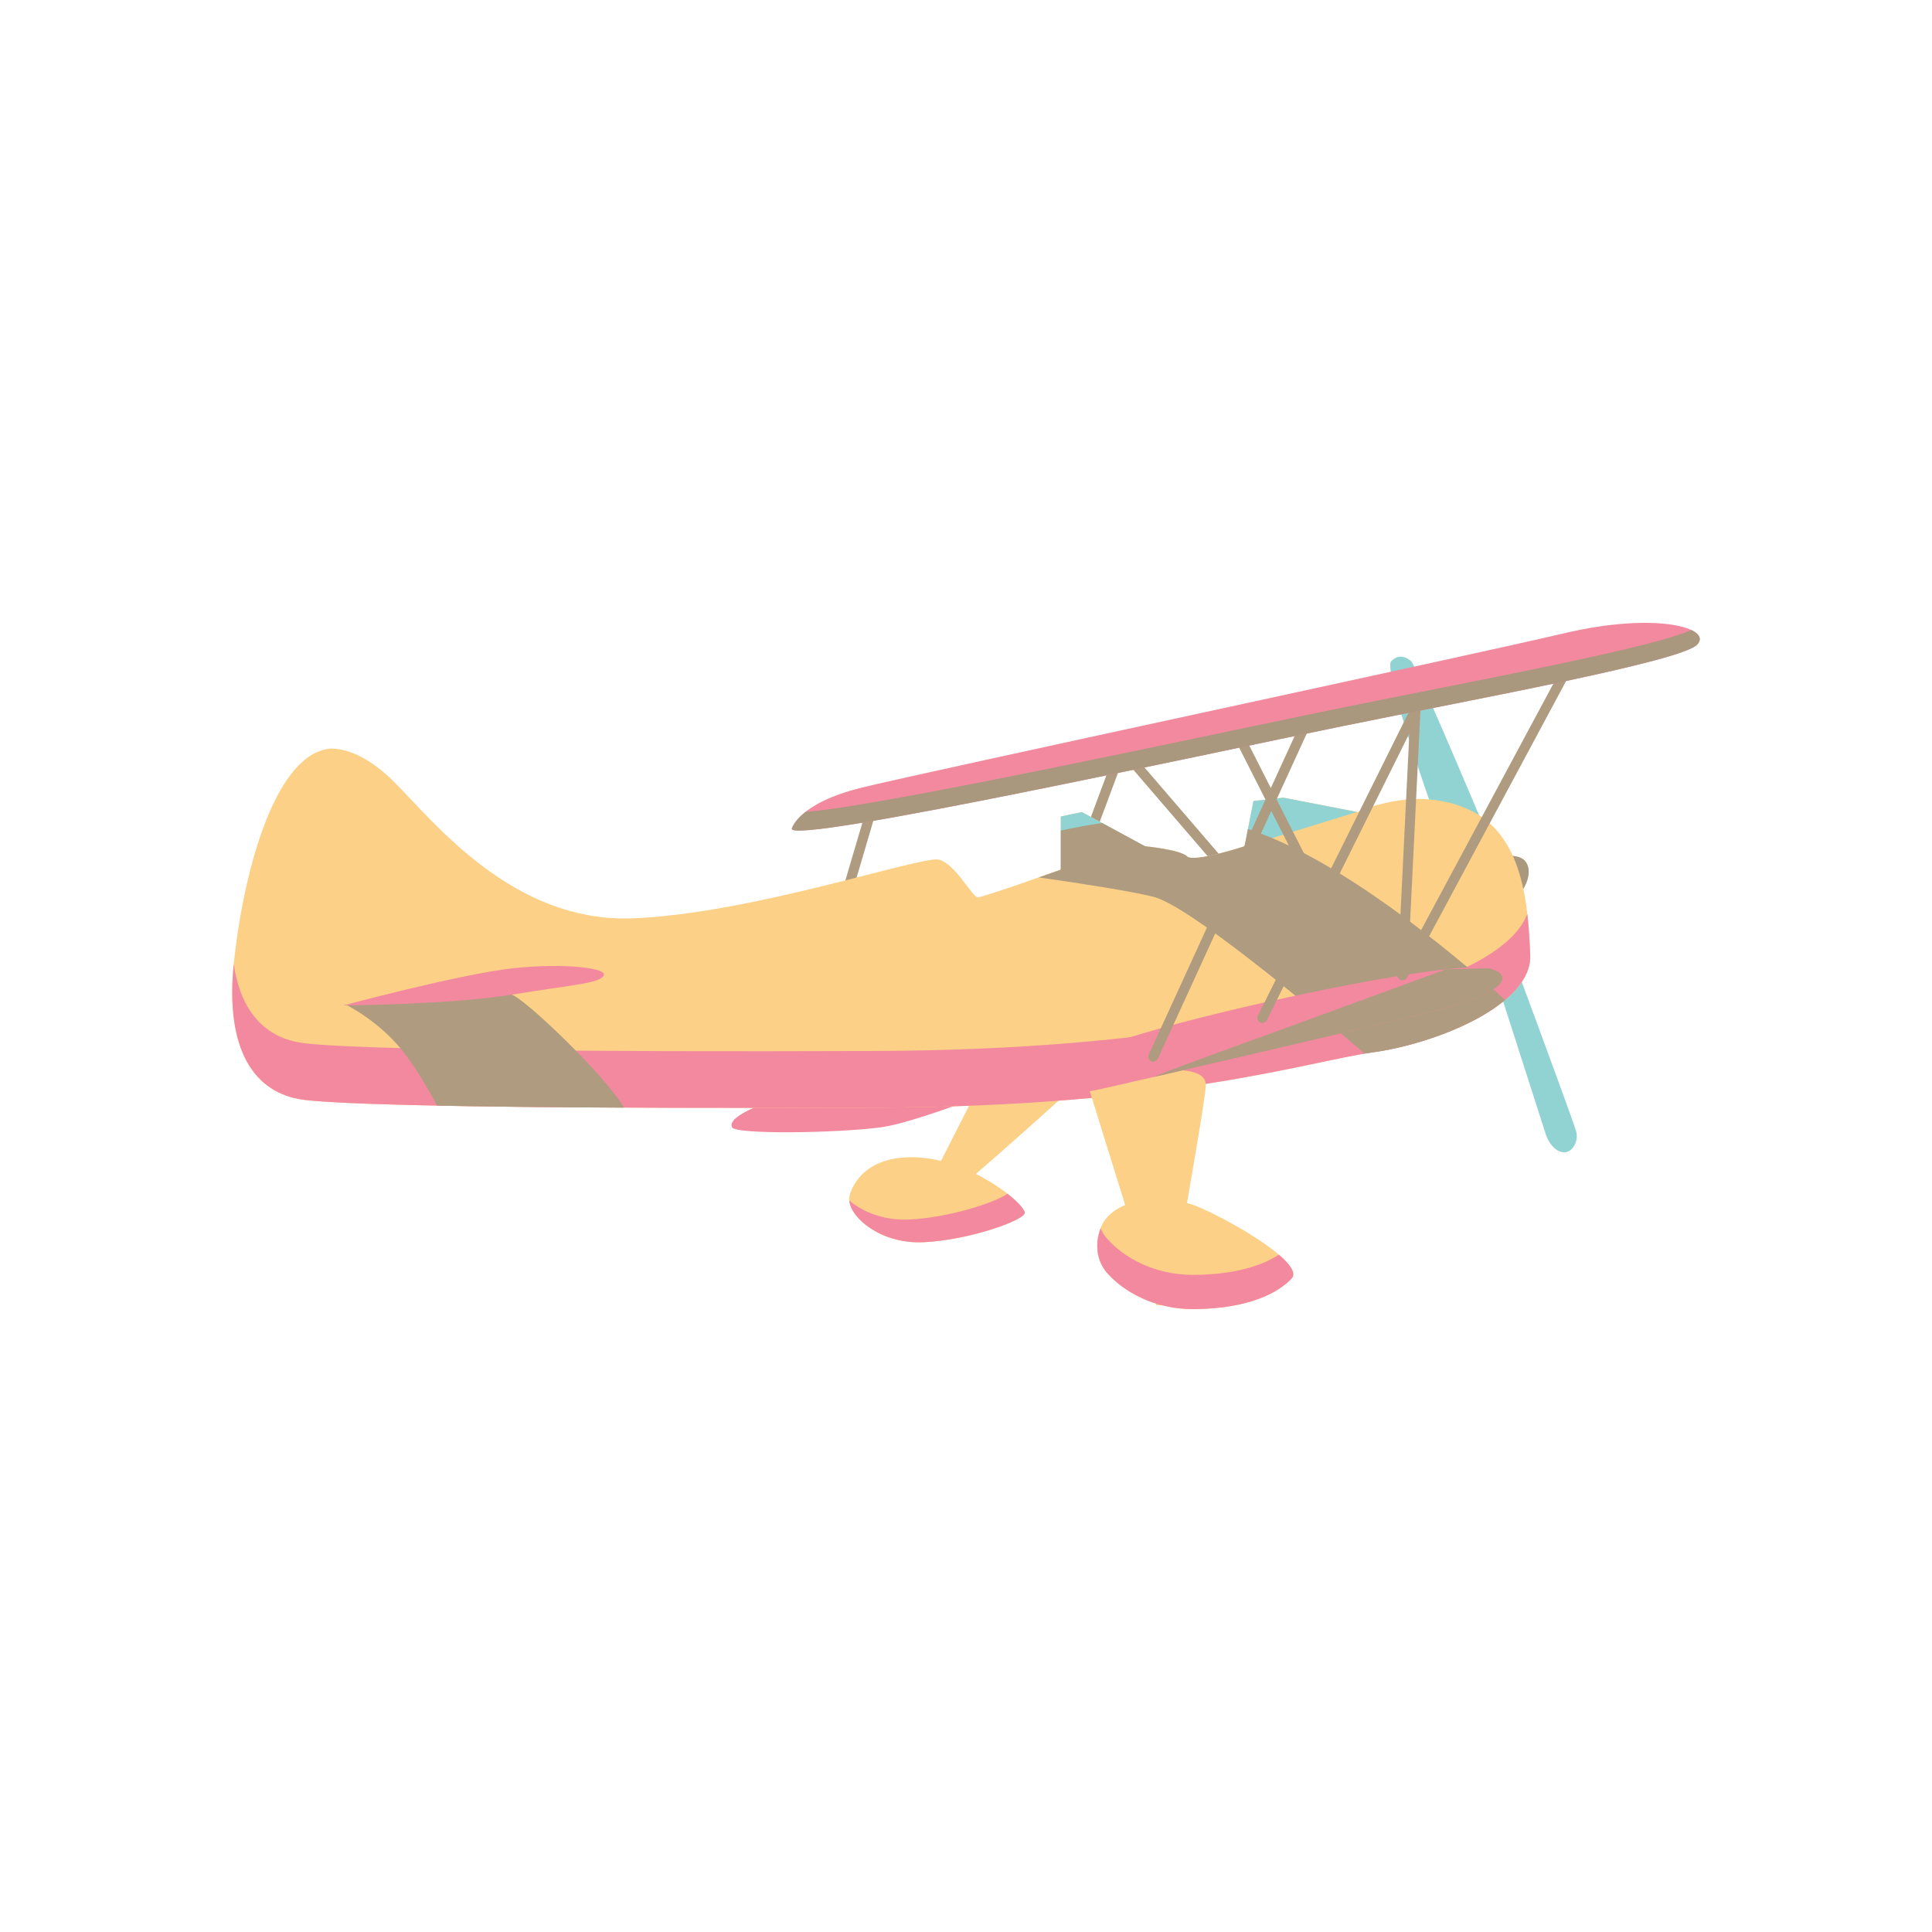 <?xml version="1.0" encoding="utf-8"?>
<!-- Generator: Adobe Illustrator 16.0.0, SVG Export Plug-In . SVG Version: 6.00 Build 0)  -->
<!DOCTYPE svg PUBLIC "-//W3C//DTD SVG 1.1 Tiny//EN" "http://www.w3.org/Graphics/SVG/1.1/DTD/svg11-tiny.dtd">
<svg version="1.1" baseProfile="tiny" id="Layer_1" xmlns="http://www.w3.org/2000/svg" xmlns:xlink="http://www.w3.org/1999/xlink"
	 x="0px" y="0px" width="350px" height="350px" viewBox="0 0 350 350" overflow="scroll" xml:space="preserve">
<g>
	<path fill="#FCD087" d="M179.551,192.468l-13.889,27.281c0,0,0.331,0.165,2.15,0c1.818-0.165,27.777-23.81,27.777-23.81
		L179.551,192.468z"/>
	<path fill="#FCD087" d="M153.882,216.731c0,0,1.364-7.342,11.78-7.081c10.417,0.262,20.461,8.8,19.965,10.173
		c-0.495,1.373-10.168,4.846-18.353,5.218C159.09,225.412,153.262,219.957,153.882,216.731z"/>
	<path fill="#F3899F" d="M182.51,216.254c-2.167,1.581-10.584,4.345-17.838,4.674c-4.587,0.209-8.433-1.413-10.819-3.445
		c0.288,3.248,5.842,7.902,13.422,7.559c8.185-0.372,17.857-3.845,18.353-5.218C185.806,219.327,184.604,217.893,182.51,216.254z"/>
	<path fill="#90D3D2" d="M255.674,119.816c0,0-1.865-1.902-3.651-0.013c-1.785,1.89,11.106,36.985,11.106,36.985
		s-1.414,3.063,0.282,6.393c1.697,3.331,4.388,4.183,4.388,4.183l12.297,38.324c0,0,0.88,2.555,2.798,3.007s3.074-1.933,2.682-3.596
		c-0.392-1.665-13.729-37.581-13.729-37.581s1.831-0.906,1.349-3.624c0,0-3.442,0.456-5.445-2.571
		c-2.004-3.028-0.398-6.273,3.51-5.793C271.26,155.532,256.817,121.085,255.674,119.816z"/>
	<path fill="#A9977E" d="M269.91,155.518c0,0,4.574-1.293,6.237,0.303c1.659,1.595,0.773,5.469-2.952,8.076
		C269.47,166.502,262.155,157.492,269.91,155.518z"/>
	<path fill="#F3899F" d="M189.569,193.844c0,0-22.143,9.309-29.924,10.37c-7.782,1.063-26.434,1.346-27.036,0
		c-0.602-1.345,1.806-3.354,13.438-6.962C157.68,193.643,189.569,193.844,189.569,193.844z"/>
	<g>
		<path fill="#AE9B80" d="M153.067,163.86c-0.084,0-0.17-0.012-0.255-0.037c-0.478-0.141-0.751-0.643-0.61-1.121l5.616-19.053
			c0.141-0.478,0.642-0.751,1.121-0.61c0.478,0.141,0.751,0.643,0.61,1.121l-5.616,19.053
			C153.817,163.605,153.458,163.86,153.067,163.86z"/>
	</g>
	<g>
		<path fill="#AE9B80" d="M193.381,162.857c-0.27,0-0.527-0.121-0.7-0.333c-0.202-0.249-0.258-0.585-0.146-0.885l9.827-26.337
			c0.111-0.299,0.373-0.517,0.688-0.573c0.315-0.056,0.635,0.059,0.842,0.3l18.854,21.924c0.214,0.249,0.276,0.594,0.162,0.901
			c-0.113,0.307-0.385,0.529-0.709,0.579l-28.681,4.413C193.472,162.854,193.426,162.857,193.381,162.857z M203.52,137.365
			l-8.756,23.463l25.553-3.931L203.52,137.365z"/>
	</g>
	<path fill="#FCD087" d="M59.204,135.695c0,0,5.014-1.218,12.234,6.001c7.22,7.221,21.46,25.472,43.122,24.669
		c21.66-0.801,52.547-11.432,55.556-10.629c3.008,0.803,6.018,6.819,7.02,6.819c1.003,0,15.042-5.014,15.042-5.014v-9.627
		l3.811-0.803l11.432,6.192c0,0,6.419,0.627,7.622,1.83c1.204,1.204,10.429-1.83,10.429-1.83l1.605-8.198l5.415-0.602l13.438,2.607
		c0,0,10.43-5.014,20.257-0.401c9.828,4.613,10.63,17.248,11.031,26.274c0.401,9.024-16.848,16.045-28.479,17.649
		c-11.634,1.604-36.103,9.826-90.053,10.027c-53.951,0.202-94.666-0.245-103.691-1.427c-9.025-1.18-14.24-9.189-12.636-24.74
		C43.961,158.946,49.377,137.515,59.204,135.695z"/>
	<polygon fill="#90D3D2" points="192.177,147.915 192.177,157.542 207.419,153.305 195.987,147.112 	"/>
	<g>
		<polygon fill="#90D3D2" points="246.298,146.948 246.298,146.948 246.298,146.948 		"/>
		<polygon fill="#90D3D2" points="225.687,153.305 245.827,147.093 232.49,144.505 227.075,145.107 225.534,152.979 		"/>
	</g>
	<path fill="#F3899F" d="M276.687,165.567c-2.804,7.627-17.635,13.367-28.01,14.798c-11.634,1.604-36.102,9.827-90.053,10.028
		c-53.952,0.2-94.666-0.245-103.691-1.427c-6.735-0.882-11.346-5.567-12.587-14.35c-1.564,15.469,3.645,23.441,12.646,24.619
		c9.025,1.182,49.74,1.629,103.691,1.427c53.951-0.201,78.419-8.424,90.053-10.027c11.632-1.604,28.881-8.625,28.479-17.649
		C277.112,170.683,276.984,168.146,276.687,165.567z"/>
	<path fill="#AE9B80" d="M226.72,150.413c-0.213-0.071-0.429-0.137-0.644-0.204l-0.606,3.096c0,0-9.225,3.034-10.429,1.83
		c-1.203-1.203-7.622-1.83-7.622-1.83l-7.775-4.212c-2.575,0.377-5.08,0.851-7.467,1.375v7.074c0,0-1.714,0.612-3.984,1.408
		c7.941,1.137,16.646,2.493,20.736,3.504c6.346,1.57,27.771,19.412,38.291,28.414c0.527-0.089,1.034-0.167,1.517-0.233
		c7.794-1.074,18.103-4.584,23.94-9.496C262.82,172.329,242.934,155.823,226.72,150.413z"/>
	<path fill="#AE9B80" d="M92.698,180.194c-8.55-2.303-30.485,1.947-30.485,1.947h0.703c0,0,6.068,3.02,10.403,8.727
		c2.208,2.907,4.325,6.55,5.872,9.425c9.268,0.185,20.708,0.306,33.833,0.368C109.843,194.999,94.972,180.806,92.698,180.194z"/>
	<path fill="#FCD087" d="M197.04,196.442l12.438,40.015h2.285c0,0,6.679-37.111,6.682-39.891
		C218.448,190.531,197.04,196.442,197.04,196.442z"/>
	<path fill="#FCD087" d="M200.905,230.96c0,0-3.43-2.92-1.583-8.317c1.847-5.396,11.078-6.98,18.199-3.815
		c7.122,3.165,18.819,10.287,16.465,12.793c-2.354,2.505-7.552,5.415-17.451,5.539C206.181,237.288,200.905,230.96,200.905,230.96z"
		/>
	<path fill="#F3899F" d="M231.687,227.303c-2.918,1.889-7.702,3.559-15.151,3.652c-10.354,0.129-15.63-6.198-15.63-6.198
		s-0.901-0.771-1.531-2.246c-0.017,0.044-0.036,0.087-0.052,0.132c-1.847,5.397,1.583,8.317,1.583,8.317s5.275,6.328,15.63,6.199
		c9.899-0.124,15.098-3.034,17.451-5.539C234.87,230.681,233.775,229.089,231.687,227.303z"/>
	<path fill="#F3899F" d="M177.336,197.252c0,0,20.056-7.821,39.911-12.835c19.855-5.015,47.132-10.229,52.347-9.025
		c5.215,1.203,2.408,4.522-7.221,7.074c-9.626,2.553-52.397,12.448-62.775,14.786C189.22,199.589,175.887,197.805,177.336,197.252z"
		/>
	<path fill="#AE9B80" d="M261.979,175.593c-0.023,0.008-28.896,10.613-41.723,15.242c-5.179,1.869-8.821,3.273-11.327,4.285
		c16.526-3.8,45.703-10.602,53.444-12.654c9.571-2.537,12.398-5.831,7.309-7.051l-7.701,0.178
		C261.979,175.592,261.979,175.592,261.979,175.593z"/>
	<path fill="#F3899F" d="M62.212,182.142c0,0,21.259-5.703,30.686-6.727c9.427-1.025,17.45-0.022,16.446,1.381
		c-1.003,1.403-5.616,1.582-16.647,3.398C81.667,182.01,62.212,182.142,62.212,182.142z"/>
	<g>
		<path fill="#AE9B80" d="M236.301,157.642c-0.328,0-0.646-0.181-0.805-0.494l-11.598-22.864c-0.226-0.444-0.048-0.988,0.396-1.213
			c0.445-0.225,0.987-0.047,1.213,0.396l11.599,22.864c0.225,0.444,0.047,0.988-0.397,1.213
			C236.578,157.611,236.438,157.642,236.301,157.642z"/>
	</g>
	<g>
		<path fill="#AE9B80" d="M208.928,192.34c-0.125,0-0.253-0.027-0.375-0.082c-0.453-0.208-0.651-0.743-0.444-1.196l27.372-59.783
			c0.207-0.454,0.742-0.653,1.196-0.445c0.453,0.208,0.652,0.743,0.445,1.196l-27.373,59.782
			C209.598,192.145,209.271,192.34,208.928,192.34z"/>
	</g>
	<g>
		<path fill="#AE9B80" d="M228.679,185.319c-0.136,0-0.271-0.03-0.4-0.095c-0.447-0.222-0.629-0.764-0.407-1.21l27.746-55.814
			c0.19-0.383,0.623-0.58,1.035-0.472c0.414,0.108,0.694,0.491,0.674,0.917l-2.159,44.097l27.872-51.93
			c0.235-0.439,0.782-0.604,1.222-0.368c0.439,0.236,0.604,0.783,0.369,1.222l-29.765,55.455c-0.199,0.372-0.631,0.556-1.037,0.443
			c-0.406-0.113-0.681-0.492-0.66-0.914l2.145-43.783l-25.825,51.951C229.33,185.137,229.011,185.319,228.679,185.319z"/>
	</g>
	<path fill="#F3899F" d="M143.44,150.139c0,0,1.1-4.617,12.752-7.476c11.653-2.858,110.372-23.965,127.082-27.922
		c16.709-3.958,27.042-0.979,24.184,2.039c-2.857,3.018-39.354,9.69-63.979,14.708S143.44,152.998,143.44,150.139z"/>
	<path fill="#A9977E" d="M306.356,114.118c-6.869,3.26-39.997,9.351-62.878,14.014c-21.956,4.475-84.286,18.068-97.539,18.937
		c-2.17,1.705-2.5,3.071-2.5,3.071c0,2.858,75.413-13.632,100.038-18.65s61.122-11.691,63.979-14.708
		C308.375,115.813,307.93,114.85,306.356,114.118z"/>
</g>
</svg>
